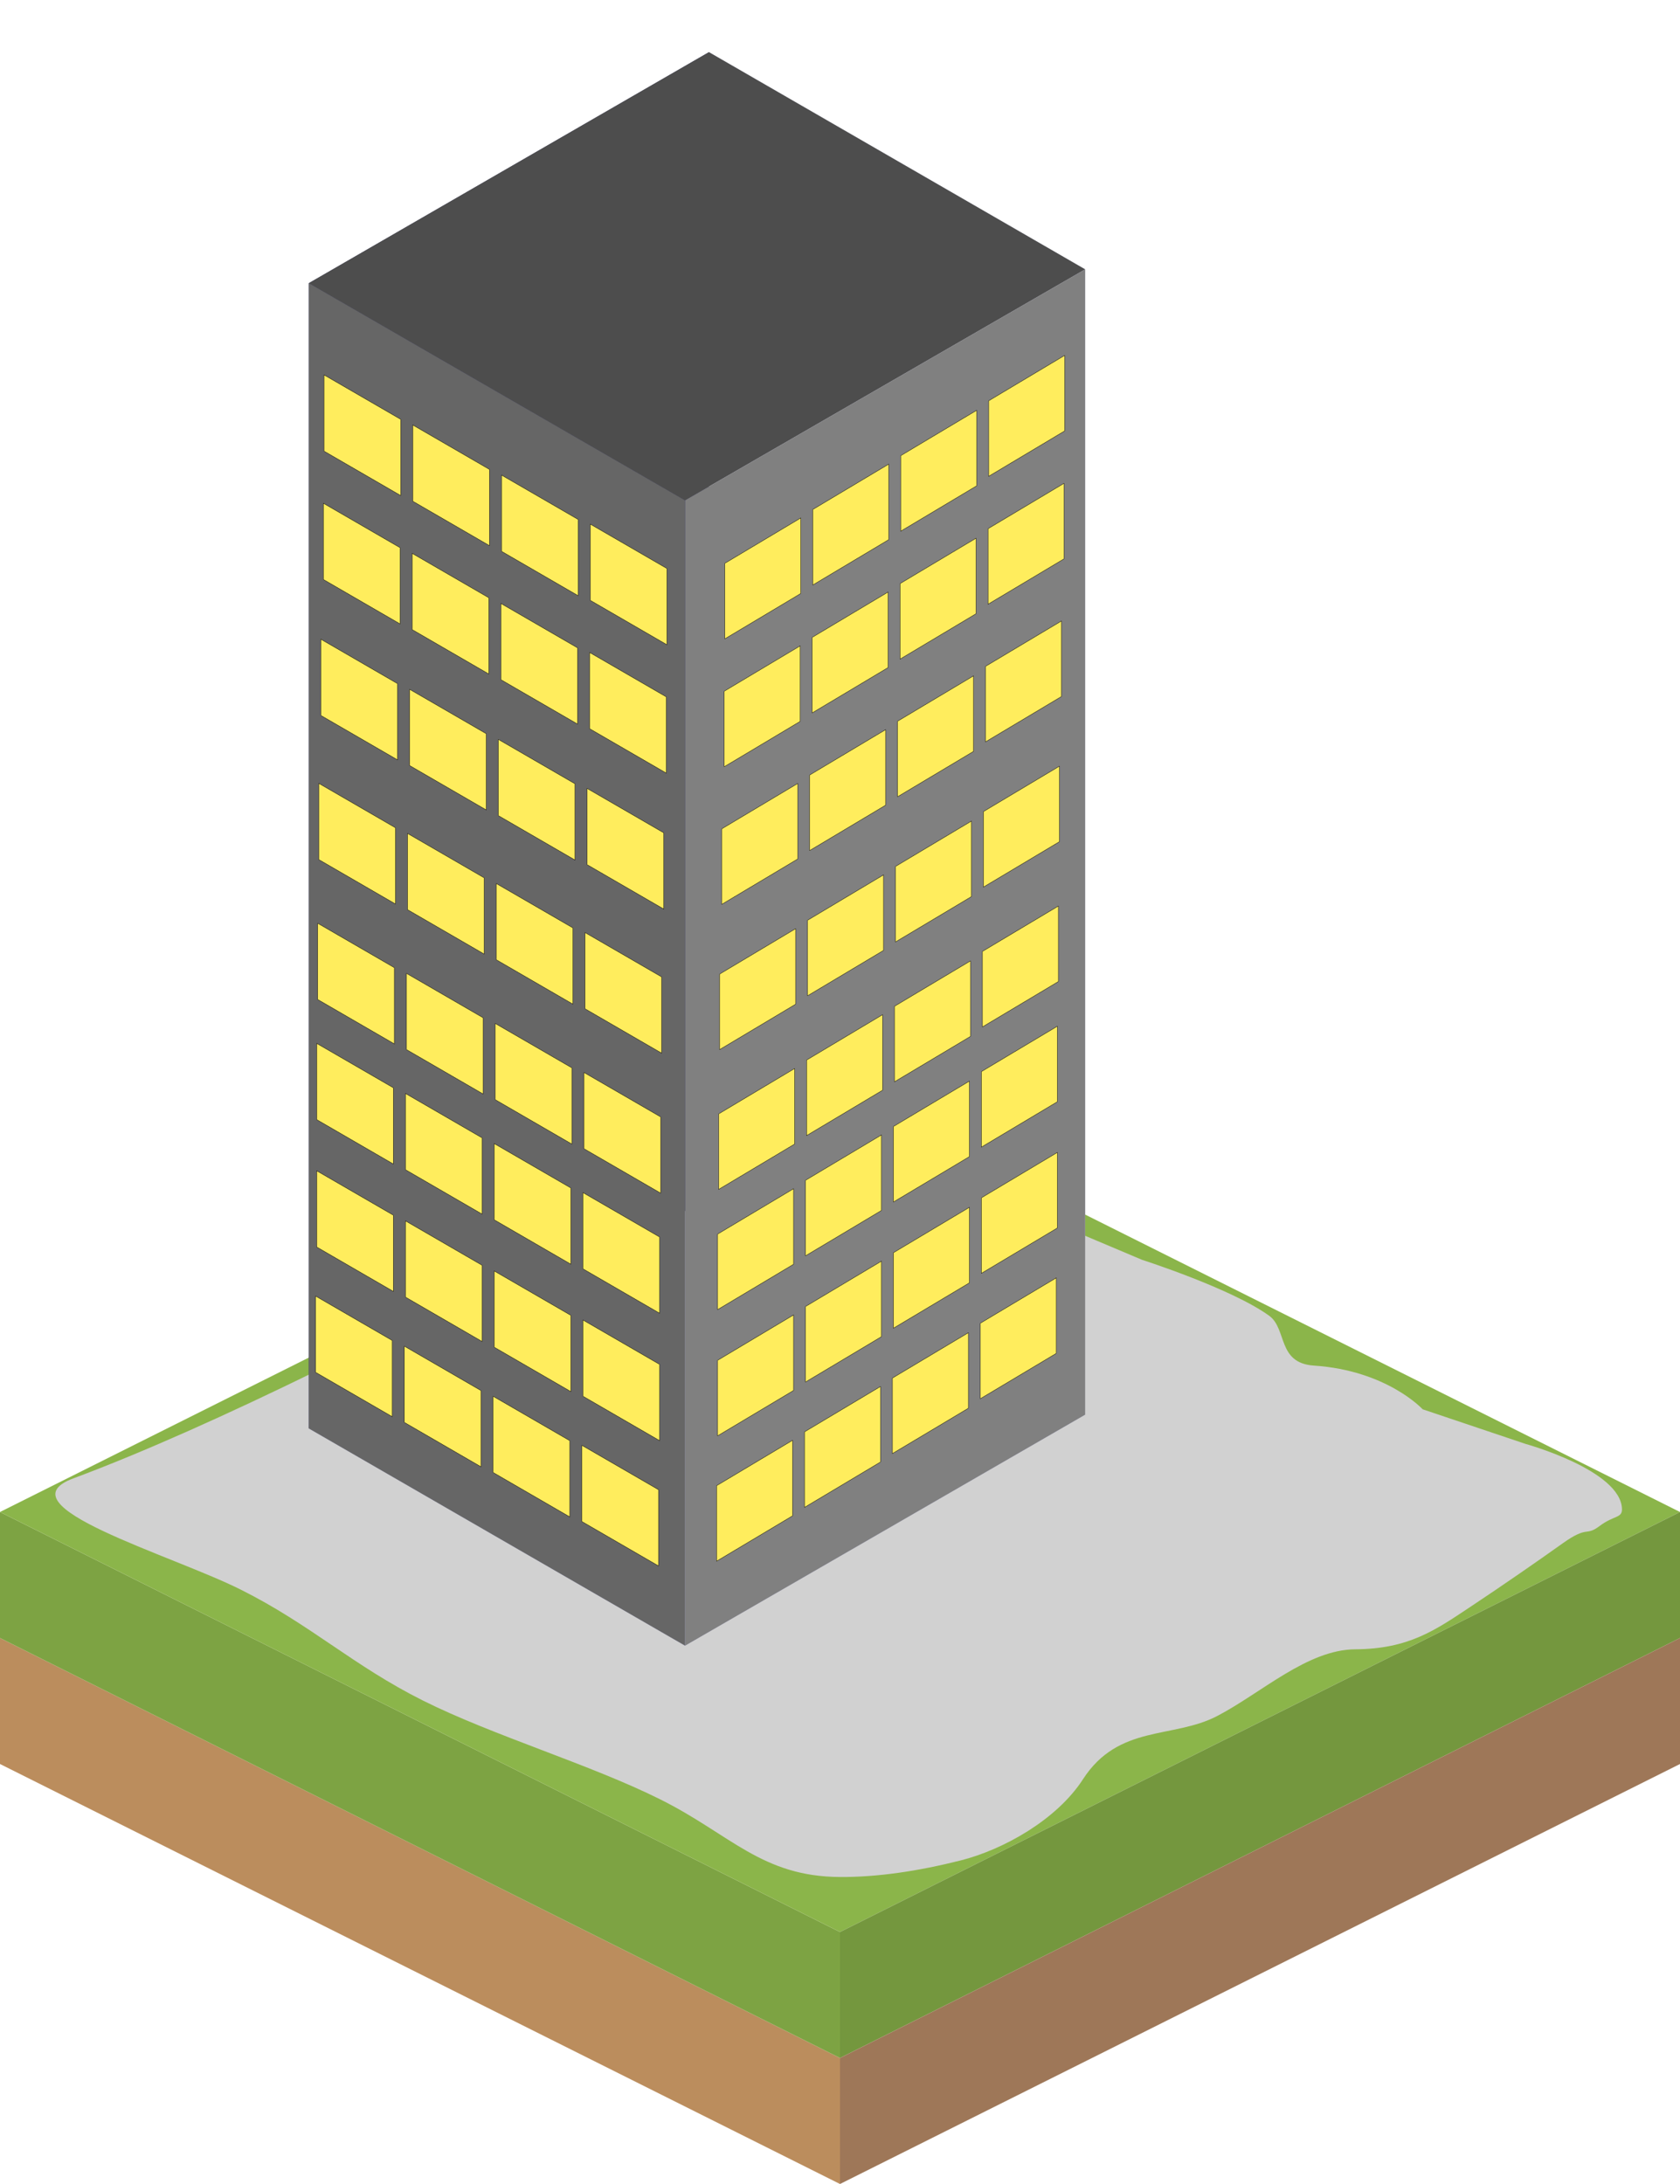<?xml version="1.0" encoding="UTF-8" standalone="no"?>
<!-- Created with Inkscape (http://www.inkscape.org/) -->

<svg
   xmlns:dc="http://purl.org/dc/elements/1.1/"
   xmlns:cc="http://creativecommons.org/ns#"
   xmlns:rdf="http://www.w3.org/1999/02/22-rdf-syntax-ns#"
   xmlns:svg="http://www.w3.org/2000/svg"
   xmlns="http://www.w3.org/2000/svg"
   xmlns:sodipodi="http://sodipodi.sourceforge.net/DTD/sodipodi-0.dtd"
   xmlns:inkscape="http://www.inkscape.org/namespaces/inkscape"
   width="100"
   height="130"
   id="svg5949"
   version="1.1"
   inkscape:version="0.48.4 r9939"
   sodipodi:docname="003_tower_block.svg"
   inkscape:export-filename="/home/jake/git/cityMaster/images/006_zone_residential_1/003_tower_block.png"
   inkscape:export-xdpi="90"
   inkscape:export-ydpi="90">
  <defs
     id="defs5951">
    <inkscape:perspective
       sodipodi:type="inkscape:persp3d"
       inkscape:vp_x="-3.9403014 : 2.2749344 : 0"
       inkscape:vp_y="0 : 120.7837 : 0"
       inkscape:vp_z="20.19064 : 11.657072 : 0"
       inkscape:persp3d-origin="43.818368 : 30.960771 : 1"
       id="perspective3143" />
    <inkscape:perspective
       sodipodi:type="inkscape:persp3d"
       inkscape:vp_x="-39.40301 : 22.749339 : 0"
       inkscape:vp_y="0 : 1207.8368 : 0"
       inkscape:vp_z="201.90638 : 116.5707 : 0"
       inkscape:persp3d-origin="53.825699 : 33.94089 : 1"
       id="perspective3005" />
    <inkscape:perspective
       sodipodi:type="inkscape:persp3d"
       inkscape:vp_x="-40.71833 : 20.30141 : 0"
       inkscape:vp_y="0 : 1207.8368 : 0"
       inkscape:vp_z="208.64625 : 104.02718 : 0"
       inkscape:persp3d-origin="66.15518 : 28.834863 : 1"
       id="perspective3005-8" />
    <inkscape:perspective
       sodipodi:type="inkscape:persp3d"
       inkscape:vp_x="-3.9403014 : 2.2749344 : 0"
       inkscape:vp_y="0 : 120.7837 : 0"
       inkscape:vp_z="20.19064 : 11.657072 : 0"
       inkscape:persp3d-origin="43.818368 : 30.960771 : 1"
       id="perspective3143-7" />
  </defs>
  <sodipodi:namedview
     id="base"
     pagecolor="#ffffff"
     bordercolor="#666666"
     borderopacity="1.0"
     inkscape:pageopacity="0"
     inkscape:pageshadow="2"
     inkscape:zoom="5.5"
     inkscape:cx="26.818066"
     inkscape:cy="60.515076"
     inkscape:current-layer="layer2"
     showgrid="true"
     inkscape:document-units="px"
     inkscape:grid-bbox="true"
     inkscape:window-width="1317"
     inkscape:window-height="744"
     inkscape:window-x="49"
     inkscape:window-y="24"
     inkscape:window-maximized="1"
     inkscape:snap-global="true">
    <inkscape:grid
       type="xygrid"
       id="grid3095"
       empspacing="5"
       visible="false"
       enabled="false"
       snapvisiblegridlinesonly="false" />
    <inkscape:grid
       type="axonomgrid"
       id="grid3097"
       units="mm"
       empspacing="5"
       visible="true"
       enabled="false"
       snapvisiblegridlinesonly="true"
       gridanglex="30"
       gridanglez="45" />
  </sodipodi:namedview>
  <g
     id="layer1"
     inkscape:label="Layer 1"
     inkscape:groupmode="layer"
     transform="translate(0,66)">
    <path
       d="M 50,64 1.7236751e-8,39 v -7.5 L 50,56.5 v 7.5 z"
       id="path143"
       inkscape:connector-curvature="0"
       style="fill:#bb8d5d" />
    <path
       d="m 1.1723675e-7,31.5 v -7.5 L 50,49 v 7.5 l -50,-25 z"
       id="path145"
       inkscape:connector-curvature="0"
       style="fill:#7da343" />
    <path
       d="M 1.1723675e-7,24 50,-1 100,24 l -50,25 -50,-25 z"
       id="path147"
       inkscape:connector-curvature="0"
       style="fill:#8bb54a" />
    <path
       d="m 100,24 v 7.5 l -50,25 v -7.5 l 50,-25 z"
       id="path149"
       inkscape:connector-curvature="0"
       style="fill:#74973e" />
    <path
       d="m 100,31.5 v 7.5 l -50,25 v -7.5 l 50,-25 z"
       id="path151"
       inkscape:connector-curvature="0"
       style="fill:#9e7758" />
    <path
       d="M 4.364,22 C 12.866,18.83 24.411,12.944 33.831,7.85 43.251,2.756 49.091,0.091 49.091,0.091 l 5.932,2.966 5.932,2.966 7.023,2.966 c 0,0 5.337,1.712 7.568,3.33 1.075,0.779 0.473,2.82 2.659,2.966 4.358,0.29 6.477,2.602 6.477,2.602 l 6.114,2.057 c 0,0 5.683,1.565 5.75,3.875 0.016,0.558 -0.472,0.369 -1.333,1.016 -0.861,0.646 -0.656,-0.067 -2.21,1.04 -1.555,1.107 -3.415,2.399 -5.498,3.783 -2.083,1.384 -3.66,2.495 -6.831,2.515 -2.854,0.018 -5.572,2.585 -8.211,3.965 -2.639,1.381 -5.879,0.486 -8,3.769 -1.566,2.424 -4.761,4.199 -7.29,4.836 -2.529,0.637 -4.947,0.996 -7.171,0.984 C 45.342,45.702 43.485,43.197 39.318,41.114 35.152,39.03 29.348,37.311 25.182,35.227 21.015,33.144 18.485,30.697 14.318,28.614 10.152,26.53 -0.001,23.627 4.364,22 z"
       id="path147-0"
       inkscape:connector-curvature="0"
       style="fill:#d1d1d1;fill-opacity:1"
       sodipodi:nodetypes="ssccccssccsssssssssssss" />
  </g>
  <g
     inkscape:groupmode="layer"
     id="layer2"
     inkscape:label="building">
    <g
       sodipodi:type="inkscape:box3d"
       style="fill:none;stroke:none"
       id="g3035"
       inkscape:perspectiveID="#perspective3005-8"
       inkscape:corner0="3.4653513 : 0.01669714 : 0 : 1"
       inkscape:corner7="0.10990095 : -0.019787732 : 0.25 : 1">
      <g
         sodipodi:type="inkscape:box3d"
         style="fill:none;stroke:none"
         id="g3111"
         inkscape:perspectiveID="#perspective3143-7"
         inkscape:corner0="6.4551307 : 0.55883997 : 0 : 1"
         inkscape:corner7="0.77226698 : -0.0055853295 : 1.1796947 : 1">
        <path
           sodipodi:type="inkscape:box3dside"
           id="path3123"
           style="fill:#e9e9ff;fill-rule:evenodd;stroke:none"
           inkscape:box3dsidetype="11"
           d="m 42.202,3.104 22.392,12.928 0,68.173 -22.392,-12.928 z" />
        <path
           sodipodi:type="inkscape:box3dside"
           id="path3113"
           style="fill:#353564;fill-rule:evenodd;stroke:none"
           inkscape:box3dsidetype="6"
           d="m 18.383,16.855 0,68.173 23.819,-13.752 0,-68.173 z" />
        <path
           sodipodi:type="inkscape:box3dside"
           id="path3121"
           style="fill:#afafde;fill-rule:evenodd;stroke:none"
           inkscape:box3dsidetype="13"
           d="M 18.383,85.029 40.775,97.957 64.594,84.205 42.202,71.277 z" />
        <path
           sodipodi:type="inkscape:box3dside"
           id="path3115"
           style="fill:#4d4d4d;fill-rule:evenodd;stroke:none;fill-opacity:1"
           inkscape:box3dsidetype="5"
           d="M 18.383,16.855 40.775,29.784 64.594,16.032 42.202,3.104 z" />
        <path
           sodipodi:type="inkscape:box3dside"
           id="path3119"
           style="fill:#808080;fill-rule:evenodd;stroke:none;fill-opacity:1"
           inkscape:box3dsidetype="14"
           d="m 40.775,29.784 0,68.173 23.819,-13.752 0,-68.173 z" />
        <path
           sodipodi:type="inkscape:box3dside"
           id="path3117"
           style="fill:#666666;fill-rule:evenodd;stroke:none;fill-opacity:1"
           inkscape:box3dsidetype="3"
           d="m 18.383,16.855 22.392,12.928 0,68.173 -22.392,-12.928 z" />
      </g>
    </g>
    <g
       id="g3861"
       transform="matrix(0.967,0,0,0.967,0.688,2.558)">
      <g
         transform="translate(-0.273,-0.091)"
         id="g3785">
        <rect
           style="fill:#ffed5d;fill-opacity:1;stroke:#000000;stroke-width:0.025;stroke-linecap:butt;stroke-linejoin:round;stroke-miterlimit:4;stroke-opacity:1;stroke-dasharray:none;stroke-dashoffset:0"
           id="rect3003"
           width="5.458"
           height="4.692"
           x="21.953"
           y="66.229"
           transform="matrix(0.865,0.501,0,1,0,0)" />
        <rect
           transform="matrix(0.865,0.501,0,1,0,0)"
           y="66.148"
           x="28.269"
           height="4.692"
           width="5.458"
           id="rect3779"
           style="fill:#ffed5d;fill-opacity:1;stroke:#000000;stroke-width:0.025;stroke-linecap:butt;stroke-linejoin:round;stroke-miterlimit:4;stroke-opacity:1;stroke-dasharray:none;stroke-dashoffset:0" />
        <rect
           style="fill:#ffed5d;fill-opacity:1;stroke:#000000;stroke-width:0.025;stroke-linecap:butt;stroke-linejoin:round;stroke-miterlimit:4;stroke-opacity:1;stroke-dasharray:none;stroke-dashoffset:0"
           id="rect3781"
           width="5.458"
           height="4.692"
           x="34.584"
           y="66.067"
           transform="matrix(0.865,0.501,0,1,0,0)" />
        <rect
           transform="matrix(0.865,0.501,0,1,0,0)"
           y="65.921"
           x="40.9"
           height="4.692"
           width="5.458"
           id="rect3783"
           style="fill:#ffed5d;fill-opacity:1;stroke:#000000;stroke-width:0.025;stroke-linecap:butt;stroke-linejoin:round;stroke-miterlimit:4;stroke-opacity:1;stroke-dasharray:none;stroke-dashoffset:0" />
      </g>
      <g
         transform="translate(-0.208,-7.805)"
         id="g3791">
        <rect
           transform="matrix(0.865,0.501,0,1,0,0)"
           y="66.229"
           x="21.953"
           height="4.692"
           width="5.458"
           id="rect3793"
           style="fill:#ffed5d;fill-opacity:1;stroke:#000000;stroke-width:0.025;stroke-linecap:butt;stroke-linejoin:round;stroke-miterlimit:4;stroke-opacity:1;stroke-dasharray:none;stroke-dashoffset:0" />
        <rect
           style="fill:#ffed5d;fill-opacity:1;stroke:#000000;stroke-width:0.025;stroke-linecap:butt;stroke-linejoin:round;stroke-miterlimit:4;stroke-opacity:1;stroke-dasharray:none;stroke-dashoffset:0"
           id="rect3795"
           width="5.458"
           height="4.692"
           x="28.269"
           y="66.148"
           transform="matrix(0.865,0.501,0,1,0,0)" />
        <rect
           transform="matrix(0.865,0.501,0,1,0,0)"
           y="66.067"
           x="34.584"
           height="4.692"
           width="5.458"
           id="rect3797"
           style="fill:#ffed5d;fill-opacity:1;stroke:#000000;stroke-width:0.025;stroke-linecap:butt;stroke-linejoin:round;stroke-miterlimit:4;stroke-opacity:1;stroke-dasharray:none;stroke-dashoffset:0" />
        <rect
           style="fill:#ffed5d;fill-opacity:1;stroke:#000000;stroke-width:0.025;stroke-linecap:butt;stroke-linejoin:round;stroke-miterlimit:4;stroke-opacity:1;stroke-dasharray:none;stroke-dashoffset:0"
           id="rect3799"
           width="5.458"
           height="4.692"
           x="40.9"
           y="65.921"
           transform="matrix(0.865,0.501,0,1,0,0)" />
      </g>
      <g
         id="g3801"
         transform="translate(-0.208,-15.647)">
        <rect
           style="fill:#ffed5d;fill-opacity:1;stroke:#000000;stroke-width:0.025;stroke-linecap:butt;stroke-linejoin:round;stroke-miterlimit:4;stroke-opacity:1;stroke-dasharray:none;stroke-dashoffset:0"
           id="rect3803"
           width="5.458"
           height="4.692"
           x="21.953"
           y="66.229"
           transform="matrix(0.865,0.501,0,1,0,0)" />
        <rect
           transform="matrix(0.865,0.501,0,1,0,0)"
           y="66.148"
           x="28.269"
           height="4.692"
           width="5.458"
           id="rect3805"
           style="fill:#ffed5d;fill-opacity:1;stroke:#000000;stroke-width:0.025;stroke-linecap:butt;stroke-linejoin:round;stroke-miterlimit:4;stroke-opacity:1;stroke-dasharray:none;stroke-dashoffset:0" />
        <rect
           style="fill:#ffed5d;fill-opacity:1;stroke:#000000;stroke-width:0.025;stroke-linecap:butt;stroke-linejoin:round;stroke-miterlimit:4;stroke-opacity:1;stroke-dasharray:none;stroke-dashoffset:0"
           id="rect3807"
           width="5.458"
           height="4.692"
           x="34.584"
           y="66.067"
           transform="matrix(0.865,0.501,0,1,0,0)" />
        <rect
           transform="matrix(0.865,0.501,0,1,0,0)"
           y="65.921"
           x="40.9"
           height="4.692"
           width="5.458"
           id="rect3809"
           style="fill:#ffed5d;fill-opacity:1;stroke:#000000;stroke-width:0.025;stroke-linecap:butt;stroke-linejoin:round;stroke-miterlimit:4;stroke-opacity:1;stroke-dasharray:none;stroke-dashoffset:0" />
      </g>
      <g
         transform="translate(-0.144,-23.04)"
         id="g3811">
        <rect
           transform="matrix(0.865,0.501,0,1,0,0)"
           y="66.229"
           x="21.953"
           height="4.692"
           width="5.458"
           id="rect3813"
           style="fill:#ffed5d;fill-opacity:1;stroke:#000000;stroke-width:0.025;stroke-linecap:butt;stroke-linejoin:round;stroke-miterlimit:4;stroke-opacity:1;stroke-dasharray:none;stroke-dashoffset:0" />
        <rect
           style="fill:#ffed5d;fill-opacity:1;stroke:#000000;stroke-width:0.025;stroke-linecap:butt;stroke-linejoin:round;stroke-miterlimit:4;stroke-opacity:1;stroke-dasharray:none;stroke-dashoffset:0"
           id="rect3815"
           width="5.458"
           height="4.692"
           x="28.269"
           y="66.148"
           transform="matrix(0.865,0.501,0,1,0,0)" />
        <rect
           transform="matrix(0.865,0.501,0,1,0,0)"
           y="66.067"
           x="34.584"
           height="4.692"
           width="5.458"
           id="rect3817"
           style="fill:#ffed5d;fill-opacity:1;stroke:#000000;stroke-width:0.025;stroke-linecap:butt;stroke-linejoin:round;stroke-miterlimit:4;stroke-opacity:1;stroke-dasharray:none;stroke-dashoffset:0" />
        <rect
           style="fill:#ffed5d;fill-opacity:1;stroke:#000000;stroke-width:0.025;stroke-linecap:butt;stroke-linejoin:round;stroke-miterlimit:4;stroke-opacity:1;stroke-dasharray:none;stroke-dashoffset:0"
           id="rect3819"
           width="5.458"
           height="4.692"
           x="40.9"
           y="65.921"
           transform="matrix(0.865,0.501,0,1,0,0)" />
      </g>
      <g
         id="g3821"
         transform="translate(-0.08,-31.654)">
        <rect
           style="fill:#ffed5d;fill-opacity:1;stroke:#000000;stroke-width:0.025;stroke-linecap:butt;stroke-linejoin:round;stroke-miterlimit:4;stroke-opacity:1;stroke-dasharray:none;stroke-dashoffset:0"
           id="rect3823"
           width="5.458"
           height="4.692"
           x="21.953"
           y="66.229"
           transform="matrix(0.865,0.501,0,1,0,0)" />
        <rect
           transform="matrix(0.865,0.501,0,1,0,0)"
           y="66.148"
           x="28.269"
           height="4.692"
           width="5.458"
           id="rect3825"
           style="fill:#ffed5d;fill-opacity:1;stroke:#000000;stroke-width:0.025;stroke-linecap:butt;stroke-linejoin:round;stroke-miterlimit:4;stroke-opacity:1;stroke-dasharray:none;stroke-dashoffset:0" />
        <rect
           style="fill:#ffed5d;fill-opacity:1;stroke:#000000;stroke-width:0.025;stroke-linecap:butt;stroke-linejoin:round;stroke-miterlimit:4;stroke-opacity:1;stroke-dasharray:none;stroke-dashoffset:0"
           id="rect3827"
           width="5.458"
           height="4.692"
           x="34.584"
           y="66.067"
           transform="matrix(0.865,0.501,0,1,0,0)" />
        <rect
           transform="matrix(0.865,0.501,0,1,0,0)"
           y="65.921"
           x="40.9"
           height="4.692"
           width="5.458"
           id="rect3829"
           style="fill:#ffed5d;fill-opacity:1;stroke:#000000;stroke-width:0.025;stroke-linecap:butt;stroke-linejoin:round;stroke-miterlimit:4;stroke-opacity:1;stroke-dasharray:none;stroke-dashoffset:0" />
      </g>
      <g
         transform="translate(0.049,-40.525)"
         id="g3831">
        <rect
           transform="matrix(0.865,0.501,0,1,0,0)"
           y="66.229"
           x="21.953"
           height="4.692"
           width="5.458"
           id="rect3833"
           style="fill:#ffed5d;fill-opacity:1;stroke:#000000;stroke-width:0.025;stroke-linecap:butt;stroke-linejoin:round;stroke-miterlimit:4;stroke-opacity:1;stroke-dasharray:none;stroke-dashoffset:0" />
        <rect
           style="fill:#ffed5d;fill-opacity:1;stroke:#000000;stroke-width:0.025;stroke-linecap:butt;stroke-linejoin:round;stroke-miterlimit:4;stroke-opacity:1;stroke-dasharray:none;stroke-dashoffset:0"
           id="rect3835"
           width="5.458"
           height="4.692"
           x="28.269"
           y="66.148"
           transform="matrix(0.865,0.501,0,1,0,0)" />
        <rect
           transform="matrix(0.865,0.501,0,1,0,0)"
           y="66.067"
           x="34.584"
           height="4.692"
           width="5.458"
           id="rect3837"
           style="fill:#ffed5d;fill-opacity:1;stroke:#000000;stroke-width:0.025;stroke-linecap:butt;stroke-linejoin:round;stroke-miterlimit:4;stroke-opacity:1;stroke-dasharray:none;stroke-dashoffset:0" />
        <rect
           style="fill:#ffed5d;fill-opacity:1;stroke:#000000;stroke-width:0.025;stroke-linecap:butt;stroke-linejoin:round;stroke-miterlimit:4;stroke-opacity:1;stroke-dasharray:none;stroke-dashoffset:0"
           id="rect3839"
           width="5.458"
           height="4.692"
           x="40.9"
           y="65.921"
           transform="matrix(0.865,0.501,0,1,0,0)" />
      </g>
      <g
         id="g3841"
         transform="translate(0.204,-48.894)">
        <rect
           style="fill:#ffed5d;fill-opacity:1;stroke:#000000;stroke-width:0.025;stroke-linecap:butt;stroke-linejoin:round;stroke-miterlimit:4;stroke-opacity:1;stroke-dasharray:none;stroke-dashoffset:0"
           id="rect3843"
           width="5.458"
           height="4.692"
           x="21.953"
           y="66.229"
           transform="matrix(0.865,0.501,0,1,0,0)" />
        <rect
           transform="matrix(0.865,0.501,0,1,0,0)"
           y="66.148"
           x="28.269"
           height="4.692"
           width="5.458"
           id="rect3845"
           style="fill:#ffed5d;fill-opacity:1;stroke:#000000;stroke-width:0.025;stroke-linecap:butt;stroke-linejoin:round;stroke-miterlimit:4;stroke-opacity:1;stroke-dasharray:none;stroke-dashoffset:0" />
        <rect
           style="fill:#ffed5d;fill-opacity:1;stroke:#000000;stroke-width:0.025;stroke-linecap:butt;stroke-linejoin:round;stroke-miterlimit:4;stroke-opacity:1;stroke-dasharray:none;stroke-dashoffset:0"
           id="rect3847"
           width="5.458"
           height="4.692"
           x="34.584"
           y="66.067"
           transform="matrix(0.865,0.501,0,1,0,0)" />
        <rect
           transform="matrix(0.865,0.501,0,1,0,0)"
           y="65.921"
           x="40.9"
           height="4.692"
           width="5.458"
           id="rect3849"
           style="fill:#ffed5d;fill-opacity:1;stroke:#000000;stroke-width:0.025;stroke-linecap:butt;stroke-linejoin:round;stroke-miterlimit:4;stroke-opacity:1;stroke-dasharray:none;stroke-dashoffset:0" />
      </g>
      <g
         transform="translate(0.242,-56.796)"
         id="g3851">
        <rect
           transform="matrix(0.865,0.501,0,1,0,0)"
           y="66.229"
           x="21.953"
           height="4.692"
           width="5.458"
           id="rect3853"
           style="fill:#ffed5d;fill-opacity:1;stroke:#000000;stroke-width:0.025;stroke-linecap:butt;stroke-linejoin:round;stroke-miterlimit:4;stroke-opacity:1;stroke-dasharray:none;stroke-dashoffset:0" />
        <rect
           style="fill:#ffed5d;fill-opacity:1;stroke:#000000;stroke-width:0.025;stroke-linecap:butt;stroke-linejoin:round;stroke-miterlimit:4;stroke-opacity:1;stroke-dasharray:none;stroke-dashoffset:0"
           id="rect3855"
           width="5.458"
           height="4.692"
           x="28.269"
           y="66.148"
           transform="matrix(0.865,0.501,0,1,0,0)" />
        <rect
           transform="matrix(0.865,0.501,0,1,0,0)"
           y="66.067"
           x="34.584"
           height="4.692"
           width="5.458"
           id="rect3857"
           style="fill:#ffed5d;fill-opacity:1;stroke:#000000;stroke-width:0.025;stroke-linecap:butt;stroke-linejoin:round;stroke-miterlimit:4;stroke-opacity:1;stroke-dasharray:none;stroke-dashoffset:0" />
        <rect
           style="fill:#ffed5d;fill-opacity:1;stroke:#000000;stroke-width:0.025;stroke-linecap:butt;stroke-linejoin:round;stroke-miterlimit:4;stroke-opacity:1;stroke-dasharray:none;stroke-dashoffset:0"
           id="rect3859"
           width="5.458"
           height="4.692"
           x="40.9"
           y="65.921"
           transform="matrix(0.865,0.501,0,1,0,0)" />
      </g>
    </g>
    <g
       id="g3903"
       transform="matrix(0.958,-1.127,0,0.958,24.722,35.631)">
      <g
         id="g3905"
         transform="translate(-0.273,-0.091)">
        <rect
           transform="matrix(0.865,0.501,0,1,0,0)"
           y="66.229"
           x="21.953"
           height="4.692"
           width="5.458"
           id="rect3907"
           style="fill:#ffed5d;fill-opacity:1;stroke:#000000;stroke-width:0.025;stroke-linecap:butt;stroke-linejoin:round;stroke-miterlimit:4;stroke-opacity:1;stroke-dasharray:none;stroke-dashoffset:0" />
        <rect
           style="fill:#ffed5d;fill-opacity:1;stroke:#000000;stroke-width:0.025;stroke-linecap:butt;stroke-linejoin:round;stroke-miterlimit:4;stroke-opacity:1;stroke-dasharray:none;stroke-dashoffset:0"
           id="rect3909"
           width="5.458"
           height="4.692"
           x="28.269"
           y="66.148"
           transform="matrix(0.865,0.501,0,1,0,0)" />
        <rect
           transform="matrix(0.865,0.501,0,1,0,0)"
           y="66.067"
           x="34.584"
           height="4.692"
           width="5.458"
           id="rect3911"
           style="fill:#ffed5d;fill-opacity:1;stroke:#000000;stroke-width:0.025;stroke-linecap:butt;stroke-linejoin:round;stroke-miterlimit:4;stroke-opacity:1;stroke-dasharray:none;stroke-dashoffset:0" />
        <rect
           style="fill:#ffed5d;fill-opacity:1;stroke:#000000;stroke-width:0.025;stroke-linecap:butt;stroke-linejoin:round;stroke-miterlimit:4;stroke-opacity:1;stroke-dasharray:none;stroke-dashoffset:0"
           id="rect3913"
           width="5.458"
           height="4.692"
           x="40.9"
           y="65.921"
           transform="matrix(0.865,0.501,0,1,0,0)" />
      </g>
      <g
         id="g3915"
         transform="translate(-0.208,-7.805)">
        <rect
           style="fill:#ffed5d;fill-opacity:1;stroke:#000000;stroke-width:0.025;stroke-linecap:butt;stroke-linejoin:round;stroke-miterlimit:4;stroke-opacity:1;stroke-dasharray:none;stroke-dashoffset:0"
           id="rect3917"
           width="5.458"
           height="4.692"
           x="21.953"
           y="66.229"
           transform="matrix(0.865,0.501,0,1,0,0)" />
        <rect
           transform="matrix(0.865,0.501,0,1,0,0)"
           y="66.148"
           x="28.269"
           height="4.692"
           width="5.458"
           id="rect3919"
           style="fill:#ffed5d;fill-opacity:1;stroke:#000000;stroke-width:0.025;stroke-linecap:butt;stroke-linejoin:round;stroke-miterlimit:4;stroke-opacity:1;stroke-dasharray:none;stroke-dashoffset:0" />
        <rect
           style="fill:#ffed5d;fill-opacity:1;stroke:#000000;stroke-width:0.025;stroke-linecap:butt;stroke-linejoin:round;stroke-miterlimit:4;stroke-opacity:1;stroke-dasharray:none;stroke-dashoffset:0"
           id="rect3921"
           width="5.458"
           height="4.692"
           x="34.584"
           y="66.067"
           transform="matrix(0.865,0.501,0,1,0,0)" />
        <rect
           transform="matrix(0.865,0.501,0,1,0,0)"
           y="65.921"
           x="40.9"
           height="4.692"
           width="5.458"
           id="rect3923"
           style="fill:#ffed5d;fill-opacity:1;stroke:#000000;stroke-width:0.025;stroke-linecap:butt;stroke-linejoin:round;stroke-miterlimit:4;stroke-opacity:1;stroke-dasharray:none;stroke-dashoffset:0" />
      </g>
      <g
         transform="translate(-0.208,-15.647)"
         id="g3925">
        <rect
           transform="matrix(0.865,0.501,0,1,0,0)"
           y="66.229"
           x="21.953"
           height="4.692"
           width="5.458"
           id="rect3927"
           style="fill:#ffed5d;fill-opacity:1;stroke:#000000;stroke-width:0.025;stroke-linecap:butt;stroke-linejoin:round;stroke-miterlimit:4;stroke-opacity:1;stroke-dasharray:none;stroke-dashoffset:0" />
        <rect
           style="fill:#ffed5d;fill-opacity:1;stroke:#000000;stroke-width:0.025;stroke-linecap:butt;stroke-linejoin:round;stroke-miterlimit:4;stroke-opacity:1;stroke-dasharray:none;stroke-dashoffset:0"
           id="rect3929"
           width="5.458"
           height="4.692"
           x="28.269"
           y="66.148"
           transform="matrix(0.865,0.501,0,1,0,0)" />
        <rect
           transform="matrix(0.865,0.501,0,1,0,0)"
           y="66.067"
           x="34.584"
           height="4.692"
           width="5.458"
           id="rect3931"
           style="fill:#ffed5d;fill-opacity:1;stroke:#000000;stroke-width:0.025;stroke-linecap:butt;stroke-linejoin:round;stroke-miterlimit:4;stroke-opacity:1;stroke-dasharray:none;stroke-dashoffset:0" />
        <rect
           style="fill:#ffed5d;fill-opacity:1;stroke:#000000;stroke-width:0.025;stroke-linecap:butt;stroke-linejoin:round;stroke-miterlimit:4;stroke-opacity:1;stroke-dasharray:none;stroke-dashoffset:0"
           id="rect3933"
           width="5.458"
           height="4.692"
           x="40.9"
           y="65.921"
           transform="matrix(0.865,0.501,0,1,0,0)" />
      </g>
      <g
         id="g3935"
         transform="translate(-0.144,-23.04)">
        <rect
           style="fill:#ffed5d;fill-opacity:1;stroke:#000000;stroke-width:0.025;stroke-linecap:butt;stroke-linejoin:round;stroke-miterlimit:4;stroke-opacity:1;stroke-dasharray:none;stroke-dashoffset:0"
           id="rect3937"
           width="5.458"
           height="4.692"
           x="21.953"
           y="66.229"
           transform="matrix(0.865,0.501,0,1,0,0)" />
        <rect
           transform="matrix(0.865,0.501,0,1,0,0)"
           y="66.148"
           x="28.269"
           height="4.692"
           width="5.458"
           id="rect3939"
           style="fill:#ffed5d;fill-opacity:1;stroke:#000000;stroke-width:0.025;stroke-linecap:butt;stroke-linejoin:round;stroke-miterlimit:4;stroke-opacity:1;stroke-dasharray:none;stroke-dashoffset:0" />
        <rect
           style="fill:#ffed5d;fill-opacity:1;stroke:#000000;stroke-width:0.025;stroke-linecap:butt;stroke-linejoin:round;stroke-miterlimit:4;stroke-opacity:1;stroke-dasharray:none;stroke-dashoffset:0"
           id="rect3941"
           width="5.458"
           height="4.692"
           x="34.584"
           y="66.067"
           transform="matrix(0.865,0.501,0,1,0,0)" />
        <rect
           transform="matrix(0.865,0.501,0,1,0,0)"
           y="65.921"
           x="40.9"
           height="4.692"
           width="5.458"
           id="rect3943"
           style="fill:#ffed5d;fill-opacity:1;stroke:#000000;stroke-width:0.025;stroke-linecap:butt;stroke-linejoin:round;stroke-miterlimit:4;stroke-opacity:1;stroke-dasharray:none;stroke-dashoffset:0" />
      </g>
      <g
         transform="translate(-0.08,-31.654)"
         id="g3945">
        <rect
           transform="matrix(0.865,0.501,0,1,0,0)"
           y="66.229"
           x="21.953"
           height="4.692"
           width="5.458"
           id="rect3947"
           style="fill:#ffed5d;fill-opacity:1;stroke:#000000;stroke-width:0.025;stroke-linecap:butt;stroke-linejoin:round;stroke-miterlimit:4;stroke-opacity:1;stroke-dasharray:none;stroke-dashoffset:0" />
        <rect
           style="fill:#ffed5d;fill-opacity:1;stroke:#000000;stroke-width:0.025;stroke-linecap:butt;stroke-linejoin:round;stroke-miterlimit:4;stroke-opacity:1;stroke-dasharray:none;stroke-dashoffset:0"
           id="rect3949"
           width="5.458"
           height="4.692"
           x="28.269"
           y="66.148"
           transform="matrix(0.865,0.501,0,1,0,0)" />
        <rect
           transform="matrix(0.865,0.501,0,1,0,0)"
           y="66.067"
           x="34.584"
           height="4.692"
           width="5.458"
           id="rect3951"
           style="fill:#ffed5d;fill-opacity:1;stroke:#000000;stroke-width:0.025;stroke-linecap:butt;stroke-linejoin:round;stroke-miterlimit:4;stroke-opacity:1;stroke-dasharray:none;stroke-dashoffset:0" />
        <rect
           style="fill:#ffed5d;fill-opacity:1;stroke:#000000;stroke-width:0.025;stroke-linecap:butt;stroke-linejoin:round;stroke-miterlimit:4;stroke-opacity:1;stroke-dasharray:none;stroke-dashoffset:0"
           id="rect3953"
           width="5.458"
           height="4.692"
           x="40.9"
           y="65.921"
           transform="matrix(0.865,0.501,0,1,0,0)" />
      </g>
      <g
         id="g3955"
         transform="translate(0.049,-40.525)">
        <rect
           style="fill:#ffed5d;fill-opacity:1;stroke:#000000;stroke-width:0.025;stroke-linecap:butt;stroke-linejoin:round;stroke-miterlimit:4;stroke-opacity:1;stroke-dasharray:none;stroke-dashoffset:0"
           id="rect3957"
           width="5.458"
           height="4.692"
           x="21.953"
           y="66.229"
           transform="matrix(0.865,0.501,0,1,0,0)" />
        <rect
           transform="matrix(0.865,0.501,0,1,0,0)"
           y="66.148"
           x="28.269"
           height="4.692"
           width="5.458"
           id="rect3959"
           style="fill:#ffed5d;fill-opacity:1;stroke:#000000;stroke-width:0.025;stroke-linecap:butt;stroke-linejoin:round;stroke-miterlimit:4;stroke-opacity:1;stroke-dasharray:none;stroke-dashoffset:0" />
        <rect
           style="fill:#ffed5d;fill-opacity:1;stroke:#000000;stroke-width:0.025;stroke-linecap:butt;stroke-linejoin:round;stroke-miterlimit:4;stroke-opacity:1;stroke-dasharray:none;stroke-dashoffset:0"
           id="rect3961"
           width="5.458"
           height="4.692"
           x="34.584"
           y="66.067"
           transform="matrix(0.865,0.501,0,1,0,0)" />
        <rect
           transform="matrix(0.865,0.501,0,1,0,0)"
           y="65.921"
           x="40.9"
           height="4.692"
           width="5.458"
           id="rect3963"
           style="fill:#ffed5d;fill-opacity:1;stroke:#000000;stroke-width:0.025;stroke-linecap:butt;stroke-linejoin:round;stroke-miterlimit:4;stroke-opacity:1;stroke-dasharray:none;stroke-dashoffset:0" />
      </g>
      <g
         transform="translate(0.204,-48.894)"
         id="g3965">
        <rect
           transform="matrix(0.865,0.501,0,1,0,0)"
           y="66.229"
           x="21.953"
           height="4.692"
           width="5.458"
           id="rect3967"
           style="fill:#ffed5d;fill-opacity:1;stroke:#000000;stroke-width:0.025;stroke-linecap:butt;stroke-linejoin:round;stroke-miterlimit:4;stroke-opacity:1;stroke-dasharray:none;stroke-dashoffset:0" />
        <rect
           style="fill:#ffed5d;fill-opacity:1;stroke:#000000;stroke-width:0.025;stroke-linecap:butt;stroke-linejoin:round;stroke-miterlimit:4;stroke-opacity:1;stroke-dasharray:none;stroke-dashoffset:0"
           id="rect3969"
           width="5.458"
           height="4.692"
           x="28.269"
           y="66.148"
           transform="matrix(0.865,0.501,0,1,0,0)" />
        <rect
           transform="matrix(0.865,0.501,0,1,0,0)"
           y="66.067"
           x="34.584"
           height="4.692"
           width="5.458"
           id="rect3971"
           style="fill:#ffed5d;fill-opacity:1;stroke:#000000;stroke-width:0.025;stroke-linecap:butt;stroke-linejoin:round;stroke-miterlimit:4;stroke-opacity:1;stroke-dasharray:none;stroke-dashoffset:0" />
        <rect
           style="fill:#ffed5d;fill-opacity:1;stroke:#000000;stroke-width:0.025;stroke-linecap:butt;stroke-linejoin:round;stroke-miterlimit:4;stroke-opacity:1;stroke-dasharray:none;stroke-dashoffset:0"
           id="rect3973"
           width="5.458"
           height="4.692"
           x="40.9"
           y="65.921"
           transform="matrix(0.865,0.501,0,1,0,0)" />
      </g>
      <g
         id="g3975"
         transform="translate(0.242,-56.796)">
        <rect
           style="fill:#ffed5d;fill-opacity:1;stroke:#000000;stroke-width:0.025;stroke-linecap:butt;stroke-linejoin:round;stroke-miterlimit:4;stroke-opacity:1;stroke-dasharray:none;stroke-dashoffset:0"
           id="rect3977"
           width="5.458"
           height="4.692"
           x="21.953"
           y="66.229"
           transform="matrix(0.865,0.501,0,1,0,0)" />
        <rect
           transform="matrix(0.865,0.501,0,1,0,0)"
           y="66.148"
           x="28.269"
           height="4.692"
           width="5.458"
           id="rect3979"
           style="fill:#ffed5d;fill-opacity:1;stroke:#000000;stroke-width:0.025;stroke-linecap:butt;stroke-linejoin:round;stroke-miterlimit:4;stroke-opacity:1;stroke-dasharray:none;stroke-dashoffset:0" />
        <rect
           style="fill:#ffed5d;fill-opacity:1;stroke:#000000;stroke-width:0.025;stroke-linecap:butt;stroke-linejoin:round;stroke-miterlimit:4;stroke-opacity:1;stroke-dasharray:none;stroke-dashoffset:0"
           id="rect3981"
           width="5.458"
           height="4.692"
           x="34.584"
           y="66.067"
           transform="matrix(0.865,0.501,0,1,0,0)" />
        <rect
           transform="matrix(0.865,0.501,0,1,0,0)"
           y="65.921"
           x="40.9"
           height="4.692"
           width="5.458"
           id="rect3983"
           style="fill:#ffed5d;fill-opacity:1;stroke:#000000;stroke-width:0.025;stroke-linecap:butt;stroke-linejoin:round;stroke-miterlimit:4;stroke-opacity:1;stroke-dasharray:none;stroke-dashoffset:0" />
      </g>
    </g>
  </g>
</svg>
